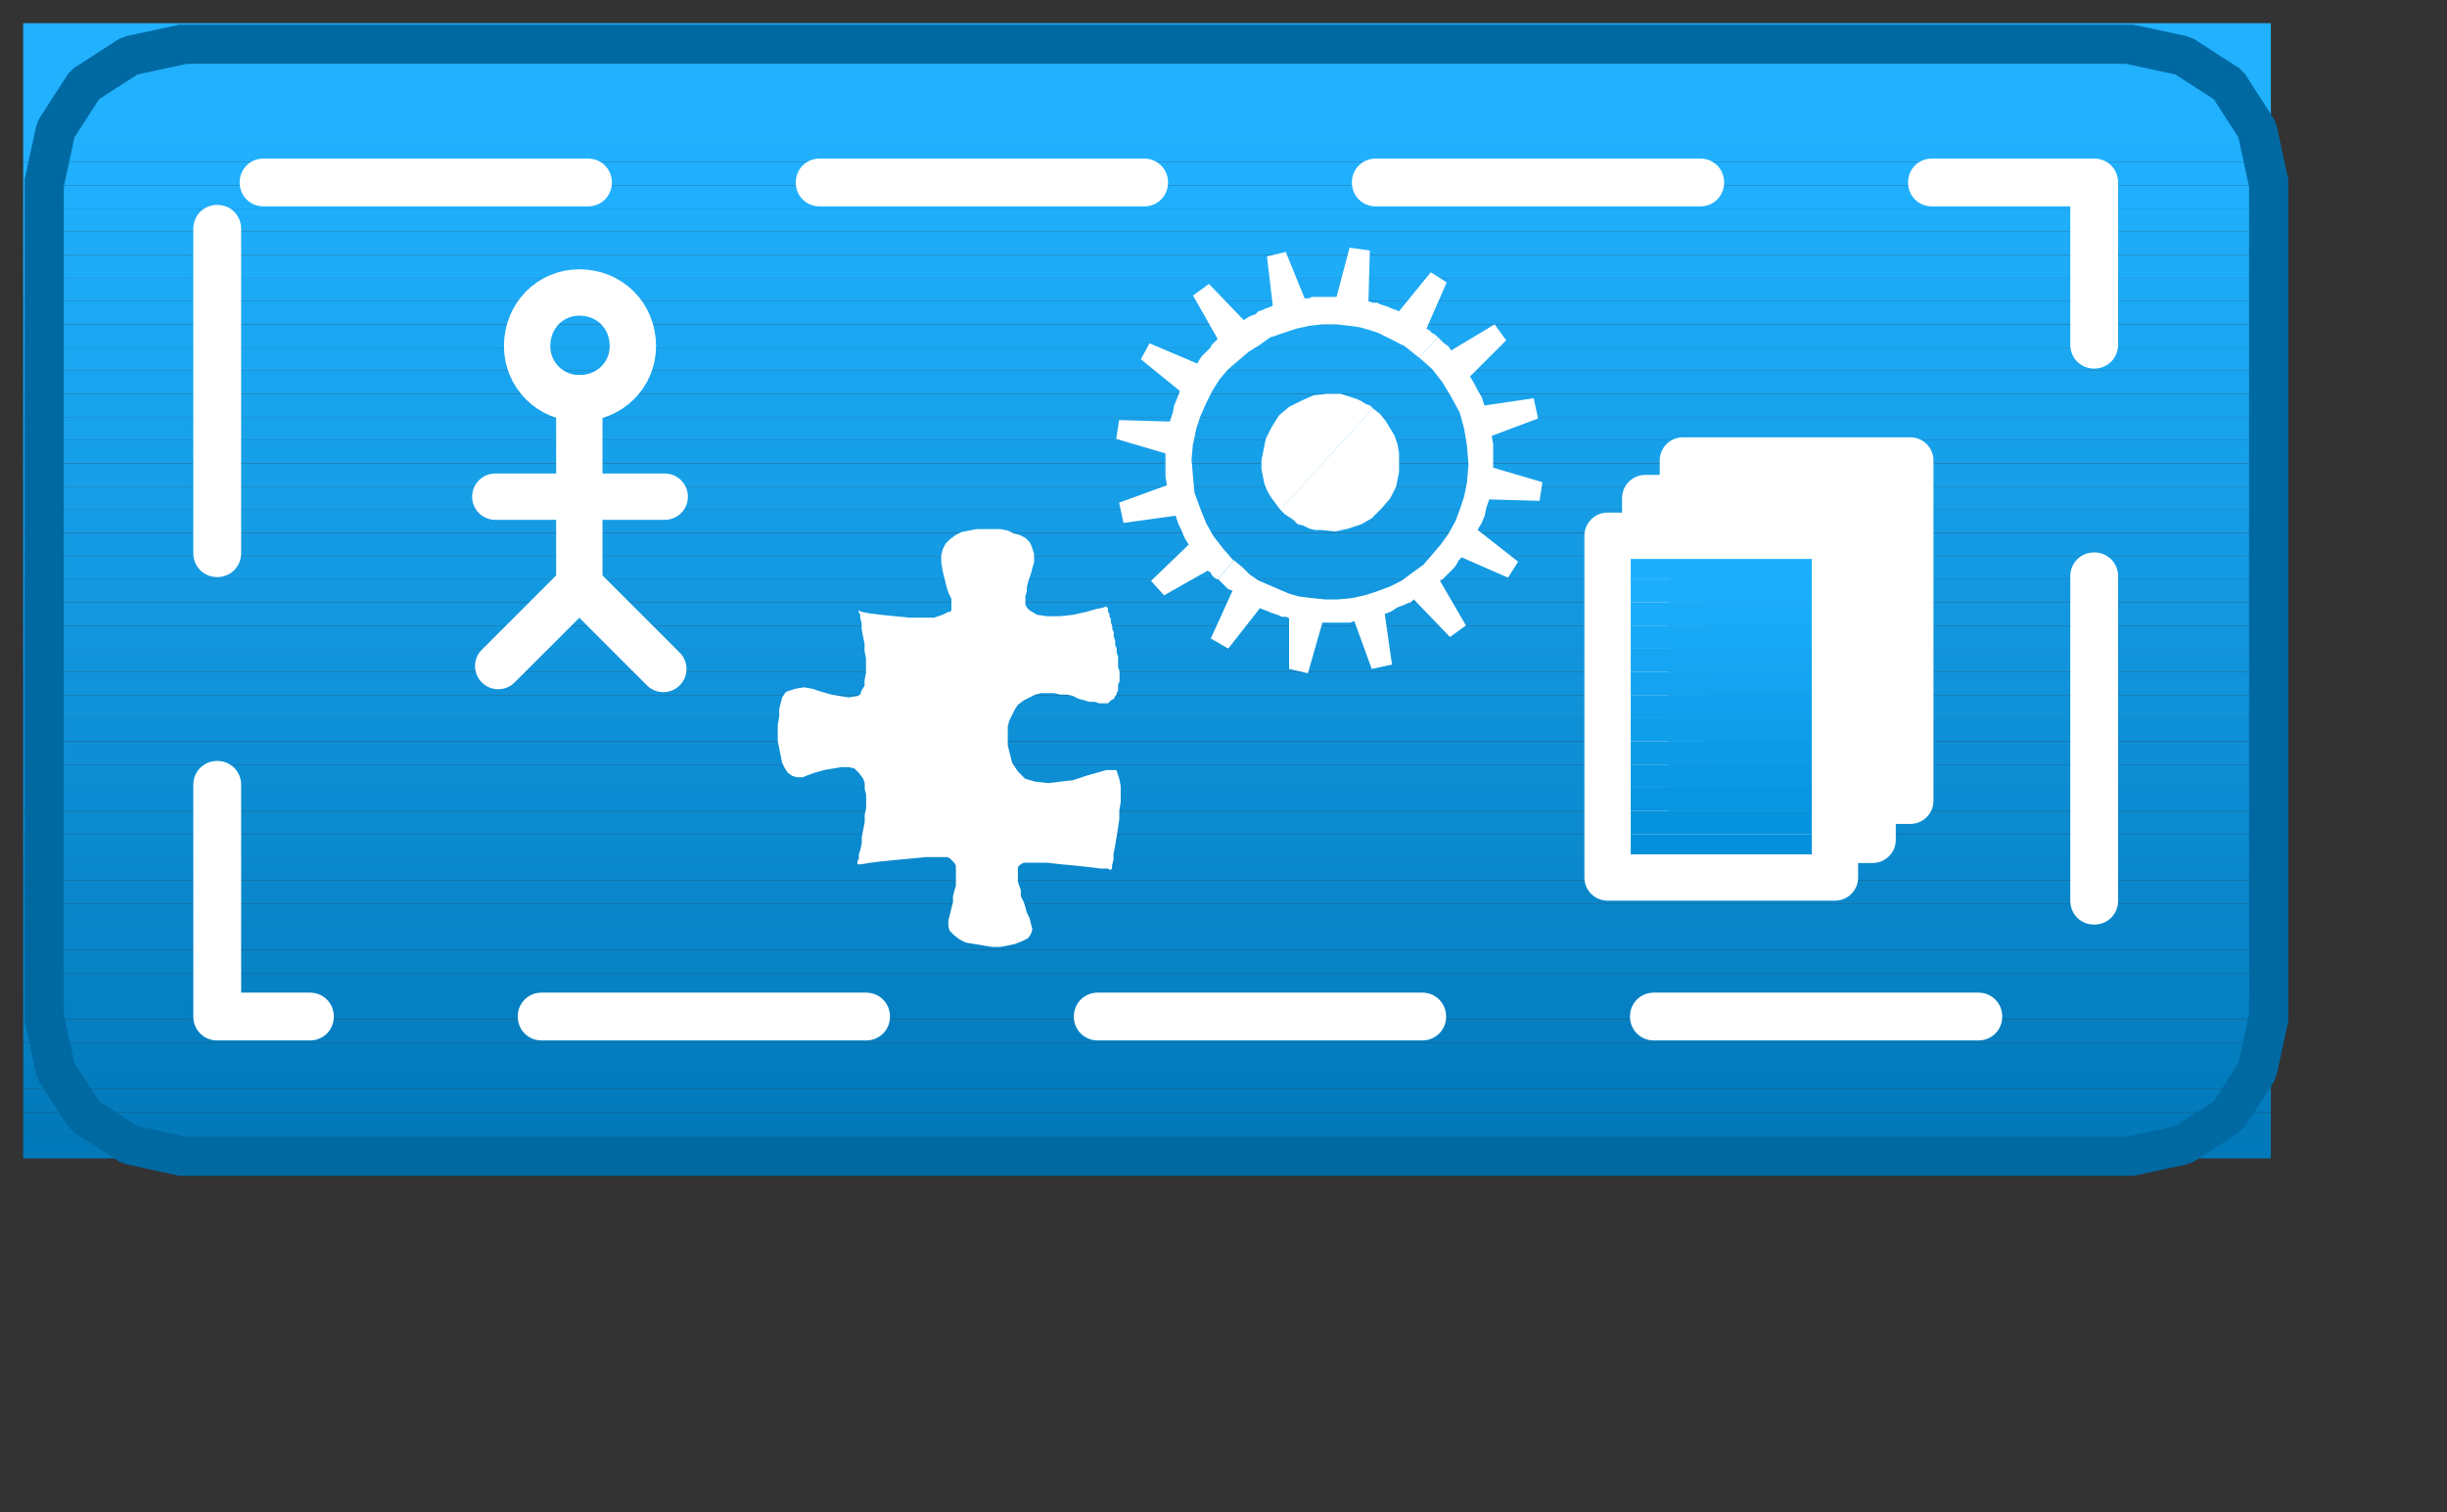 <?xml version="1.0" encoding="UTF-8" standalone="no"?>
<!-- Created with Inkscape (http://www.inkscape.org/) -->

<svg
   xmlns:dc="http://purl.org/dc/elements/1.1/"
   xmlns:cc="http://creativecommons.org/ns#"
   xmlns:rdf="http://www.w3.org/1999/02/22-rdf-syntax-ns#"
   xmlns:svg="http://www.w3.org/2000/svg"
   xmlns="http://www.w3.org/2000/svg"
   xmlns:inkscape="http://www.inkscape.org/namespaces/inkscape"
   version="1.0"
   width="16.5mm"
   height="10.2mm"
   id="svg2">
  <rect width="100%" height="100%" fill="#333333" stroke="none"/>
  <defs
     id="defs4" />
  <g
     id="g6">
    <path
       d="m 0.591,0.591 0,2.953 57.283,0 0,-2.953 -57.283,0 z"
       inkscape:connector-curvature="0"
       id="path8"
       style="fill:#21b1ff;fill-opacity:1;fill-rule:evenodd;stroke:none" />
    <path
       d="m 0.591,3.543 0,0.591 57.283,0 0,-0.591 -57.283,0 z"
       inkscape:connector-curvature="0"
       id="path10"
       style="fill:#20b0fe;fill-opacity:1;fill-rule:evenodd;stroke:none" />
    <path
       d="m 0.591,4.134 0,0.591 57.283,0 0,-0.591 -57.283,0 z"
       inkscape:connector-curvature="0"
       id="path12"
       style="fill:#20b0fd;fill-opacity:1;fill-rule:evenodd;stroke:none" />
    <path
       d="m 0.591,4.724 0,0.591 57.283,0 0,-0.591 -57.283,0 z"
       inkscape:connector-curvature="0"
       id="path14"
       style="fill:#20affc;fill-opacity:1;fill-rule:evenodd;stroke:none" />
    <path
       d="m 0.591,5.315 0,0.591 57.283,0 0,-0.591 -57.283,0 z"
       inkscape:connector-curvature="0"
       id="path16"
       style="fill:#1faefa;fill-opacity:1;fill-rule:evenodd;stroke:none" />
    <path
       d="m 0.591,5.906 0,0.591 57.283,0 0,-0.591 -57.283,0 z"
       inkscape:connector-curvature="0"
       id="path18"
       style="fill:#1eacf9;fill-opacity:1;fill-rule:evenodd;stroke:none" />
    <path
       d="m 0.591,6.496 0,0.591 57.283,0 0,-0.591 -57.283,0 z"
       inkscape:connector-curvature="0"
       id="path20"
       style="fill:#1eabf7;fill-opacity:1;fill-rule:evenodd;stroke:none" />
    <path
       d="m 0.591,7.087 0,0.591 57.283,0 0,-0.591 -57.283,0 z"
       inkscape:connector-curvature="0"
       id="path22"
       style="fill:#1daaf5;fill-opacity:1;fill-rule:evenodd;stroke:none" />
    <path
       d="m 0.591,7.677 0,0.591 57.283,0 0,-0.591 -57.283,0 z"
       inkscape:connector-curvature="0"
       id="path24"
       style="fill:#1ca8f4;fill-opacity:1;fill-rule:evenodd;stroke:none" />
    <path
       d="m 0.591,8.268 0,0.591 57.283,0 0,-0.591 -57.283,0 z"
       inkscape:connector-curvature="0"
       id="path26"
       style="fill:#1ba7f2;fill-opacity:1;fill-rule:evenodd;stroke:none" />
    <path
       d="m 0.591,8.858 0,0.591 57.283,0 0,-0.591 -57.283,0 z"
       inkscape:connector-curvature="0"
       id="path28"
       style="fill:#1aa6f0;fill-opacity:1;fill-rule:evenodd;stroke:none" />
    <path
       d="m 0.591,9.449 0,0.591 57.283,0 0,-0.591 -57.283,0 z"
       inkscape:connector-curvature="0"
       id="path30"
       style="fill:#19a4ef;fill-opacity:1;fill-rule:evenodd;stroke:none" />
    <path
       d="m 0.591,10.039 0,0.591 57.283,0 0,-0.591 -57.283,0 z"
       inkscape:connector-curvature="0"
       id="path32"
       style="fill:#19a3ed;fill-opacity:1;fill-rule:evenodd;stroke:none" />
    <path
       d="m 0.591,10.63 0,0.591 57.283,0 0,-0.591 -57.283,0 z"
       inkscape:connector-curvature="0"
       id="path34"
       style="fill:#18a2eb;fill-opacity:1;fill-rule:evenodd;stroke:none" />
    <path
       d="m 0.591,11.22 0,0.591 57.283,0 0,-0.591 -57.283,0 z"
       inkscape:connector-curvature="0"
       id="path36"
       style="fill:#17a0ea;fill-opacity:1;fill-rule:evenodd;stroke:none" />
    <path
       d="m 0.591,11.811 0,0.591 57.283,0 0,-0.591 -57.283,0 z"
       inkscape:connector-curvature="0"
       id="path38"
       style="fill:#179fe8;fill-opacity:1;fill-rule:evenodd;stroke:none" />
    <path
       d="m 0.591,12.402 0,0.591 57.283,0 0,-0.591 -57.283,0 z"
       inkscape:connector-curvature="0"
       id="path40"
       style="fill:#169ee6;fill-opacity:1;fill-rule:evenodd;stroke:none" />
    <path
       d="m 0.591,12.992 0,0.591 57.283,0 0,-0.591 -57.283,0 z"
       inkscape:connector-curvature="0"
       id="path42"
       style="fill:#159ce5;fill-opacity:1;fill-rule:evenodd;stroke:none" />
    <path
       d="m 0.591,13.583 0,0.591 57.283,0 0,-0.591 -57.283,0 z"
       inkscape:connector-curvature="0"
       id="path44"
       style="fill:#159be3;fill-opacity:1;fill-rule:evenodd;stroke:none" />
    <path
       d="m 0.591,14.173 0,0.591 57.283,0 0,-0.591 -57.283,0 z"
       inkscape:connector-curvature="0"
       id="path46"
       style="fill:#149ae2;fill-opacity:1;fill-rule:evenodd;stroke:none" />
    <path
       d="m 0.591,14.764 0,0.591 57.283,0 0,-0.591 -57.283,0 z"
       inkscape:connector-curvature="0"
       id="path48"
       style="fill:#1398e0;fill-opacity:1;fill-rule:evenodd;stroke:none" />
    <path
       d="m 0.591,15.354 0,0.591 57.283,0 0,-0.591 -57.283,0 z"
       inkscape:connector-curvature="0"
       id="path50"
       style="fill:#1397df;fill-opacity:1;fill-rule:evenodd;stroke:none" />
    <path
       d="m 0.591,15.945 0,0.591 57.283,0 0,-0.591 -57.283,0 z"
       inkscape:connector-curvature="0"
       id="path52"
       style="fill:#1296dd;fill-opacity:1;fill-rule:evenodd;stroke:none" />
    <path
       d="m 0.591,16.535 0,0.591 57.283,0 0,-0.591 -57.283,0 z"
       inkscape:connector-curvature="0"
       id="path54"
       style="fill:#1194dc;fill-opacity:1;fill-rule:evenodd;stroke:none" />
    <path
       d="m 0.591,17.126 0,0.591 57.283,0 0,-0.591 -57.283,0 z"
       inkscape:connector-curvature="0"
       id="path56"
       style="fill:#1093da;fill-opacity:1;fill-rule:evenodd;stroke:none" />
    <path
       d="m 0.591,17.717 0,0.591 57.283,0 0,-0.591 -57.283,0 z"
       inkscape:connector-curvature="0"
       id="path58"
       style="fill:#0f92d8;fill-opacity:1;fill-rule:evenodd;stroke:none" />
    <path
       d="m 0.591,18.307 0,0.591 57.283,0 0,-0.591 -57.283,0 z"
       inkscape:connector-curvature="0"
       id="path60"
       style="fill:#0e90d7;fill-opacity:1;fill-rule:evenodd;stroke:none" />
    <path
       d="m 0.591,18.898 0,0.591 57.283,0 0,-0.591 -57.283,0 z"
       inkscape:connector-curvature="0"
       id="path62"
       style="fill:#0e8fd5;fill-opacity:1;fill-rule:evenodd;stroke:none" />
    <path
       d="m 0.591,19.488 0,0.591 57.283,0 0,-0.591 -57.283,0 z"
       inkscape:connector-curvature="0"
       id="path64"
       style="fill:#0d8ed3;fill-opacity:1;fill-rule:evenodd;stroke:none" />
    <path
       d="m 0.591,20.079 0,0.591 57.283,0 0,-0.591 -57.283,0 z"
       inkscape:connector-curvature="0"
       id="path66"
       style="fill:#0c8cd2;fill-opacity:1;fill-rule:evenodd;stroke:none" />
    <path
       d="m 0.591,20.669 0,0.591 57.283,0 0,-0.591 -57.283,0 z"
       inkscape:connector-curvature="0"
       id="path68"
       style="fill:#0c8bd0;fill-opacity:1;fill-rule:evenodd;stroke:none" />
    <path
       d="m 0.591,21.26 0,0.591 57.283,0 0,-0.591 -57.283,0 z"
       inkscape:connector-curvature="0"
       id="path70"
       style="fill:#0b8ace;fill-opacity:1;fill-rule:evenodd;stroke:none" />
    <path
       d="m 0.591,21.85 0,0.591 57.283,0 0,-0.591 -57.283,0 z"
       inkscape:connector-curvature="0"
       id="path72"
       style="fill:#0a88cd;fill-opacity:1;fill-rule:evenodd;stroke:none" />
    <path
       d="m 0.591,22.441 0,0.591 57.283,0 0,-0.591 -57.283,0 z"
       inkscape:connector-curvature="0"
       id="path74"
       style="fill:#0a87cb;fill-opacity:1;fill-rule:evenodd;stroke:none" />
    <path
       d="m 0.591,23.031 0,0.591 57.283,0 0,-0.591 -57.283,0 z"
       inkscape:connector-curvature="0"
       id="path76"
       style="fill:#0986c9;fill-opacity:1;fill-rule:evenodd;stroke:none" />
    <path
       d="m 0.591,23.622 0,0.591 57.283,0 0,-0.591 -57.283,0 z"
       inkscape:connector-curvature="0"
       id="path78"
       style="fill:#0884c8;fill-opacity:1;fill-rule:evenodd;stroke:none" />
    <path
       d="m 0.591,24.213 0,0.591 57.283,0 0,-0.591 -57.283,0 z"
       inkscape:connector-curvature="0"
       id="path80"
       style="fill:#0783c6;fill-opacity:1;fill-rule:evenodd;stroke:none" />
    <path
       d="m 0.591,24.803 0,0.591 57.283,0 0,-0.591 -57.283,0 z"
       inkscape:connector-curvature="0"
       id="path82"
       style="fill:#0682c4;fill-opacity:1;fill-rule:evenodd;stroke:none" />
    <path
       d="m 0.591,25.394 0,0.591 57.283,0 0,-0.591 -57.283,0 z"
       inkscape:connector-curvature="0"
       id="path84"
       style="fill:#0580c3;fill-opacity:1;fill-rule:evenodd;stroke:none" />
    <path
       d="m 0.591,25.984 0,0.591 57.283,0 0,-0.591 -57.283,0 z"
       inkscape:connector-curvature="0"
       id="path86"
       style="fill:#057fc1;fill-opacity:1;fill-rule:evenodd;stroke:none" />
    <path
       d="m 0.591,26.575 0,0.591 57.283,0 0,-0.591 -57.283,0 z"
       inkscape:connector-curvature="0"
       id="path88"
       style="fill:#047ebf;fill-opacity:1;fill-rule:evenodd;stroke:none" />
    <path
       d="m 0.591,27.165 0,0.591 57.283,0 0,-0.591 -57.283,0 z"
       inkscape:connector-curvature="0"
       id="path90"
       style="fill:#037cbe;fill-opacity:1;fill-rule:evenodd;stroke:none" />
    <path
       d="m 0.591,27.756 0,0.591 57.283,0 0,-0.591 -57.283,0 z"
       inkscape:connector-curvature="0"
       id="path92"
       style="fill:#037bbc;fill-opacity:1;fill-rule:evenodd;stroke:none" />
    <path
       d="m 0.591,28.346 0,0.591 57.283,0 0,-0.591 -57.283,0 z"
       inkscape:connector-curvature="0"
       id="path94"
       style="fill:#027aba;fill-opacity:1;fill-rule:evenodd;stroke:none" />
    <path
       d="m 0.591,28.937 0,0.591 57.283,0 0,-0.591 -57.283,0 z"
       inkscape:connector-curvature="0"
       id="path96"
       style="fill:#0178b9;fill-opacity:1;fill-rule:evenodd;stroke:none" />
    <path
       d="m 4.761,28.974 -0.111,0 49.606,0 -0.074,0 1.366,-0.295 -0.185,0.074 1.144,-0.738 -0.148,0.148 0.738,-1.144 -0.074,0.185 0.295,-1.366 0,0.074 0,-21.26 0,0.111 -0.295,-1.366 0.074,0.185 -0.738,-1.144 0.148,0.148 -1.144,-0.738 0.185,0.074 -1.366,-0.295 0.074,0 -49.606,0 0.111,0 -1.366,0.295 0.185,-0.074 -1.144,0.738 0.148,-0.148 -0.738,1.144 0.074,-0.185 -0.295,1.366 0,-0.111 0,21.26 0,-0.074 0.295,1.366 -0.074,-0.185 0.738,1.144 -0.148,-0.148 1.144,0.738 -0.185,-0.074 z m -1.55,0.701 c -0.074,-0.037 -0.111,-0.037 -0.185,-0.074 L 1.882,28.863 C 1.845,28.826 1.772,28.752 1.735,28.716 L 0.997,27.571 C 0.96,27.498 0.96,27.461 0.923,27.387 l -0.295,-1.366 c 0,-0.037 0,-0.074 0,-0.111 l 0,-21.26 c 0,0 0,-0.037 0,-0.074 L 0.923,3.211 C 0.96,3.137 0.96,3.1 0.997,3.027 L 1.735,1.882 C 1.772,1.845 1.845,1.772 1.882,1.735 L 3.027,0.997 C 3.1,0.96 3.137,0.96 3.211,0.923 l 1.366,-0.295 c 0.037,0 0.074,0 0.074,0 l 49.606,0 c 0.037,0 0.074,0 0.111,0 l 1.366,0.295 c 0.074,0.037 0.111,0.037 0.185,0.074 l 1.144,0.738 c 0.037,0.037 0.111,0.111 0.148,0.148 l 0.738,1.144 c 0.037,0.074 0.037,0.111 0.074,0.185 l 0.295,1.366 c 0,0.037 0,0.074 0,0.074 l 0,21.26 c 0,0.037 0,0.074 0,0.111 l -0.295,1.366 c -0.037,0.074 -0.037,0.111 -0.074,0.185 l -0.738,1.144 c -0.037,0.037 -0.111,0.111 -0.148,0.148 l -1.144,0.738 c -0.074,0.037 -0.111,0.037 -0.185,0.074 l -1.366,0.295 c -0.037,0 -0.074,0 -0.111,0 l -49.606,0 c 0,0 -0.037,0 -0.074,0 z"
       inkscape:connector-curvature="0"
       id="path98"
       style="fill:#0069a2;fill-opacity:1;fill-rule:nonzero;stroke:none" />
    <path
       d="m 14.764,10.15 0,4.761 -2.067,2.067"
       inkscape:connector-curvature="0"
       id="path100"
       style="fill:none;stroke:#ffffff;stroke-width:1.181px;stroke-linecap:round;stroke-linejoin:round;stroke-opacity:1;stroke-dasharray:none" />
    <path
       d="m 14.764,14.911 2.141,2.141"
       inkscape:connector-curvature="0"
       id="path102"
       style="fill:none;stroke:#ffffff;stroke-width:1.181px;stroke-linecap:round;stroke-linejoin:round;stroke-opacity:1;stroke-dasharray:none" />
    <path
       d="m 12.623,12.66 4.318,0"
       inkscape:connector-curvature="0"
       id="path104"
       style="fill:none;stroke:#ffffff;stroke-width:1.181px;stroke-linecap:round;stroke-linejoin:round;stroke-opacity:1;stroke-dasharray:none" />
    <path
       d="m 16.129,8.821 c 0,-0.775 -0.591,-1.366 -1.366,-1.366 -0.738,0 -1.329,0.591 -1.329,1.366 0,0.738 0.591,1.329 1.329,1.329 0.775,0 1.366,-0.591 1.366,-1.329"
       inkscape:connector-curvature="0"
       id="path106"
       style="fill:none;stroke:#ffffff;stroke-width:1.181px;stroke-linecap:round;stroke-linejoin:round;stroke-opacity:1;stroke-dasharray:none" />
    <path
       d="m 24.176,23.438 0.037,-0.148 0.037,-0.148 0.037,-0.148 0,-0.148 0.037,-0.148 0.037,-0.111 0,-0.148 0,-0.111 0,-0.074 0,-0.111 0,-0.074 -0.037,-0.074 -0.037,-0.037 -0.037,-0.037 -0.037,-0.037 -0.074,-0.037 -0.221,0 -0.332,0 -0.369,0.037 -0.406,0.037 -0.369,0.037 -0.295,0.037 -0.221,0.037 -0.074,0 0,0 0,-0.074 0.037,-0.074 0,-0.111 0.037,-0.111 0.037,-0.185 0,-0.148 0.037,-0.185 0.037,-0.185 0,-0.185 0.037,-0.185 0,-0.185 0,-0.148 -0.037,-0.148 0,-0.148 -0.037,-0.111 -0.111,-0.148 -0.111,-0.111 -0.148,-0.037 -0.185,0 -0.221,0.037 -0.221,0.037 -0.258,0.074 -0.295,0.111 -0.148,0 -0.111,-0.037 -0.111,-0.074 -0.074,-0.111 -0.074,-0.148 -0.037,-0.185 -0.037,-0.185 -0.037,-0.185 0,-0.221 0,-0.185 0.037,-0.221 0,-0.185 0.037,-0.148 0.037,-0.148 0.074,-0.111 0.037,-0.037 0.221,-0.074 0.221,-0.037 0.221,0.037 0.221,0.074 0.258,0.074 0.221,0.037 0.221,0.037 0.221,-0.037 0.074,-0.037 0.037,-0.111 0.074,-0.111 0,-0.148 0.037,-0.185 0,-0.185 0,-0.185 -0.037,-0.185 0,-0.185 -0.037,-0.185 -0.037,-0.185 0,-0.148 -0.037,-0.148 0,-0.074 -0.037,-0.074 0,-0.037 0.074,0.037 0.185,0.037 0.295,0.037 0.369,0.037 0.369,0.037 0.332,0 0.295,0 0.221,-0.074 0.074,-0.037 0.074,-0.037 0.037,0 0.037,-0.037 0,-0.037 0,-0.074 0,-0.037 0,-0.074 0,-0.074 -0.037,-0.074 -0.037,-0.074 -0.037,-0.111 -0.037,-0.148 -0.037,-0.148 -0.037,-0.148 -0.037,-0.221 0,-0.185 0.037,-0.148 0.074,-0.148 0.111,-0.111 0.148,-0.111 0.148,-0.074 0.185,-0.037 0.185,-0.037 0.221,0 0.185,0 0.221,0 0.185,0.037 0.148,0.074 0.148,0.037 0.148,0.074 0.111,0.111 0.037,0.074 0.037,0.111 0.037,0.111 0,0.111 0,0.111 -0.037,0.111 -0.037,0.148 -0.037,0.111 -0.037,0.111 -0.037,0.148 0,0.111 -0.037,0.111 0,0.111 0,0.111 0.037,0.074 0.074,0.074 0.185,0.111 0.258,0.037 0.332,0 0.332,-0.037 0.332,-0.074 0.258,-0.074 0.185,-0.037 0.074,-0.037 0,0 0,0.037 0.037,0 0,0.037 0,0.074 0.037,0.037 0,0.074 0.037,0.074 0,0.074 0.037,0.111 0,0.074 0.037,0.074 0,0.111 0.037,0.111 0,0.111 0.037,0.074 0,0.111 0.037,0.111 0,0.074 0,0.111 0,0.074 0.037,0.111 0,0.074 0,0.111 0,0.074 -0.037,0.074 0,0.074 0,0.074 -0.037,0.074 0,0.037 -0.037,0.037 -0.037,0.074 -0.074,0.037 -0.074,0.074 -0.111,0 -0.111,0 -0.111,-0.037 -0.148,0 -0.111,-0.037 -0.148,-0.037 -0.148,-0.074 -0.148,-0.037 -0.185,0 -0.148,-0.037 -0.148,0 -0.185,0 -0.148,0.037 -0.148,0.074 -0.148,0.074 -0.148,0.111 -0.074,0.111 -0.074,0.148 -0.074,0.148 -0.037,0.148 0,0.148 0,0.185 0,0.148 0.037,0.148 0.037,0.148 0.037,0.148 0.074,0.111 0.074,0.111 0.111,0.111 0.074,0.074 0.258,0.074 0.332,0.037 0.295,-0.037 0.332,-0.037 0.332,-0.111 0.258,-0.074 0.258,-0.074 0.185,0 0.074,0 0.037,0.111 0.037,0.111 0.037,0.185 0,0.185 0,0.221 -0.037,0.221 0,0.221 -0.037,0.258 -0.037,0.221 -0.037,0.221 -0.037,0.185 0,0.148 -0.037,0.148 0,0.074 -0.037,0.037 -0.074,-0.037 -0.185,0 -0.295,-0.037 -0.332,-0.037 -0.406,-0.037 -0.332,-0.037 -0.295,0 -0.221,0 -0.074,0 -0.074,0.037 -0.037,0.037 -0.037,0.037 0,0.074 0,0.111 0,0.074 0,0.111 0.037,0.111 0.037,0.111 0,0.148 0.074,0.148 0.037,0.111 0.037,0.148 0.074,0.148 0.037,0.148 0.037,0.148 -0.037,0.111 -0.074,0.111 -0.148,0.074 -0.185,0.074 -0.185,0.037 -0.185,0.037 -0.221,0 -0.221,-0.037 -0.221,-0.037 -0.221,-0.037 -0.148,-0.074 -0.148,-0.111 -0.111,-0.111 -0.037,-0.111 0,-0.185 z"
       inkscape:connector-curvature="0"
       id="path108"
       style="fill:#ffffff;fill-opacity:1;fill-rule:evenodd;stroke:none" />
    <path
       d="m 39.235,12.771 0.074,-0.48 -1.255,-0.369 0,-0.221 0,-0.185 0,-0.185 -0.037,-0.221 1.181,-0.443 -0.111,-0.517 -1.255,0.185 -0.074,-0.221 L 37.648,9.929 37.574,9.781 37.463,9.596 38.386,8.674 38.091,8.268 36.983,8.932 36.909,8.821 l -0.111,-0.074 -0.074,-0.074 -0.074,-0.074 -0.48,0.517 0.332,0.295 0.258,0.332 0.221,0.369 0.221,0.406 0.111,0.406 0.074,0.443 0.037,0.48 -0.037,0.443 -0.074,0.369 -0.111,0.332 -0.111,0.295 -0.185,0.332 -0.185,0.258 -0.221,0.258 -0.221,0.258 -0.258,0.185 -0.295,0.221 -0.295,0.148 -0.295,0.111 -0.332,0.111 -0.332,0.074 -0.369,0.037 -0.332,0 -0.369,-0.037 -0.295,-0.037 -0.258,-0.074 -0.258,-0.111 -0.258,-0.111 -0.258,-0.111 -0.221,-0.148 -0.185,-0.185 -0.221,-0.185 -0.406,0.48 0.074,0.074 0.111,0.111 0.074,0.074 0.111,0.037 -0.554,1.218 0.443,0.258 0.812,-1.033 0.074,0.037 0.111,0.037 0.074,0.037 0.111,0.037 0.111,0.037 0.074,0.037 0.111,0 0.074,0.037 0,1.292 0.48,0.111 0.369,-1.292 0.111,0 0.074,0 0.111,0 0.111,0 0.074,0 0.111,0 0.111,0 0.111,-0.037 0.443,1.218 0.517,-0.111 -0.185,-1.292 0.111,-0.037 0.074,-0.037 0.111,-0.074 0.074,-0.037 0.111,-0.037 0.074,-0.037 0.111,-0.037 0.074,-0.074 0.923,0.96 0.406,-0.295 -0.664,-1.144 0.074,-0.037 0.074,-0.074 0.074,-0.074 0.074,-0.074 0.074,-0.074 0.074,-0.111 0.037,-0.074 0.074,-0.074 1.181,0.517 0.258,-0.406 -1.033,-0.812 0.111,-0.185 0.074,-0.185 0.037,-0.185 0.074,-0.221 1.292,0.037 z"
       inkscape:connector-curvature="0"
       id="path110"
       style="fill:#ffffff;fill-opacity:1;fill-rule:evenodd;stroke:none" />
    <path
       d="m 30.413,11.294 0.074,-0.369 0.111,-0.332 0.148,-0.332 0.148,-0.295 0.185,-0.295 0.221,-0.258 0.258,-0.221 0.258,-0.221 0.295,-0.185 0.258,-0.185 0.332,-0.111 0.332,-0.111 0.332,-0.074 0.332,-0.037 0.369,0 0.332,0.037 0.258,0.037 0.258,0.074 0.221,0.074 0.221,0.111 0.221,0.111 0.221,0.111 0.185,0.148 0.185,0.148 0.48,-0.517 -0.074,-0.074 -0.074,-0.037 -0.074,-0.074 -0.074,-0.037 0.517,-1.181 -0.406,-0.258 -0.812,0.997 -0.074,-0.037 -0.111,-0.037 -0.074,-0.037 -0.111,-0.037 -0.111,-0.037 -0.074,-0.037 -0.111,0 -0.111,-0.037 0.037,-1.292 -0.517,-0.074 -0.332,1.255 -0.111,0 -0.074,0 -0.111,0 -0.111,0 -0.111,0 -0.111,0 -0.074,0.037 -0.111,0 -0.48,-1.181 -0.48,0.111 0.148,1.255 -0.074,0.037 -0.111,0.037 -0.074,0.037 -0.111,0.037 -0.074,0.074 -0.111,0.037 -0.074,0.037 -0.111,0.074 -0.886,-0.923 -0.406,0.295 0.627,1.107 -0.074,0.074 -0.074,0.074 -0.037,0.074 -0.074,0.074 -0.074,0.074 -0.074,0.074 -0.074,0.111 -0.037,0.074 -1.218,-0.517 -0.221,0.406 0.997,0.812 -0.074,0.185 -0.074,0.185 -0.037,0.185 -0.074,0.221 -1.292,-0.037 -0.074,0.48 1.255,0.369 0,0.221 0,0.185 0,0.185 0.037,0.221 -1.218,0.443 0.111,0.517 1.329,-0.185 0.074,0.221 0.074,0.148 0.074,0.185 0.111,0.185 -0.96,0.923 0.332,0.369 1.107,-0.627 0.074,0.037 0.037,0.074 0.074,0.074 0.074,0.037 0.406,-0.48 -0.258,-0.295 -0.258,-0.332 -0.185,-0.332 -0.148,-0.369 -0.148,-0.406 -0.037,-0.406 -0.037,-0.443 0.037,-0.406 z"
       inkscape:connector-curvature="0"
       id="path112"
       style="fill:#ffffff;fill-opacity:1;fill-rule:evenodd;stroke:none" />
    <path
       d="m 35.655,12.032 0,-0.221 0,-0.258 -0.037,-0.221 -0.074,-0.221 -0.111,-0.185 -0.111,-0.185 -0.148,-0.185 -0.185,-0.148 -2.362,2.584 0.111,0.111 0.111,0.074 0.111,0.074 0.111,0.111 0.148,0.037 0.148,0.074 0.148,0.037 0.148,0 0.369,0.037 0.332,-0.074 0.332,-0.111 0.258,-0.148 0.258,-0.258 0.221,-0.258 0.148,-0.295 0.074,-0.369 z"
       inkscape:connector-curvature="0"
       id="path114"
       style="fill:#ffffff;fill-opacity:1;fill-rule:evenodd;stroke:none" />
    <path
       d="m 34.178,10.039 -0.369,0 -0.332,0.037 -0.332,0.148 -0.295,0.148 -0.258,0.221 -0.185,0.295 -0.148,0.295 -0.074,0.369 -0.037,0.185 0,0.221 0.037,0.185 0.037,0.185 0.074,0.185 0.111,0.185 0.111,0.148 0.111,0.148 2.362,-2.584 -0.074,-0.074 -0.111,-0.037 -0.111,-0.074 -0.074,-0.037 -0.111,-0.037 -0.111,-0.037 -0.111,-0.037 -0.111,-0.037 z"
       inkscape:connector-curvature="0"
       id="path116"
       style="fill:#ffffff;fill-opacity:1;fill-rule:evenodd;stroke:none" />
    <path
       d="m 42.52,11.22 0,1.181 5.906,0 0,-1.181 -5.906,0 z"
       inkscape:connector-curvature="0"
       id="path118"
       style="fill:#1eb0ff;fill-opacity:1;fill-rule:evenodd;stroke:none" />
    <path
       d="m 42.52,12.402 0,0.591 5.906,0 0,-0.591 -5.906,0 z"
       inkscape:connector-curvature="0"
       id="path120"
       style="fill:#1daffe;fill-opacity:1;fill-rule:evenodd;stroke:none" />
    <path
       d="m 42.52,12.992 0,0.591 5.906,0 0,-0.591 -5.906,0 z"
       inkscape:connector-curvature="0"
       id="path122"
       style="fill:#1badfb;fill-opacity:1;fill-rule:evenodd;stroke:none" />
    <path
       d="m 42.52,13.583 0,0.591 5.906,0 0,-0.591 -5.906,0 z"
       inkscape:connector-curvature="0"
       id="path124"
       style="fill:#19aaf8;fill-opacity:1;fill-rule:evenodd;stroke:none" />
    <path
       d="m 42.52,14.173 0,0.591 5.906,0 0,-0.591 -5.906,0 z"
       inkscape:connector-curvature="0"
       id="path126"
       style="fill:#17a8f6;fill-opacity:1;fill-rule:evenodd;stroke:none" />
    <path
       d="m 42.52,14.764 0,0.591 5.906,0 0,-0.591 -5.906,0 z"
       inkscape:connector-curvature="0"
       id="path128"
       style="fill:#15a5f3;fill-opacity:1;fill-rule:evenodd;stroke:none" />
    <path
       d="m 42.52,15.354 0,0.591 5.906,0 0,-0.591 -5.906,0 z"
       inkscape:connector-curvature="0"
       id="path130"
       style="fill:#13a2ef;fill-opacity:1;fill-rule:evenodd;stroke:none" />
    <path
       d="m 42.52,15.945 0,0.591 5.906,0 0,-0.591 -5.906,0 z"
       inkscape:connector-curvature="0"
       id="path132"
       style="fill:#109fec;fill-opacity:1;fill-rule:evenodd;stroke:none" />
    <path
       d="m 42.52,16.535 0,0.591 5.906,0 0,-0.591 -5.906,0 z"
       inkscape:connector-curvature="0"
       id="path134"
       style="fill:#0e9de9;fill-opacity:1;fill-rule:evenodd;stroke:none" />
    <path
       d="m 42.52,17.126 0,0.591 5.906,0 0,-0.591 -5.906,0 z"
       inkscape:connector-curvature="0"
       id="path136"
       style="fill:#0c9ae7;fill-opacity:1;fill-rule:evenodd;stroke:none" />
    <path
       d="m 42.52,17.717 0,0.591 5.906,0 0,-0.591 -5.906,0 z"
       inkscape:connector-curvature="0"
       id="path138"
       style="fill:#0a97e3;fill-opacity:1;fill-rule:evenodd;stroke:none" />
    <path
       d="m 42.52,18.307 0,0.591 5.906,0 0,-0.591 -5.906,0 z"
       inkscape:connector-curvature="0"
       id="path140"
       style="fill:#0895e0;fill-opacity:1;fill-rule:evenodd;stroke:none" />
    <path
       d="m 42.52,18.898 0,0.591 5.906,0 0,-0.591 -5.906,0 z"
       inkscape:connector-curvature="0"
       id="path142"
       style="fill:#0592dd;fill-opacity:1;fill-rule:evenodd;stroke:none" />
    <path
       d="m 42.52,19.488 0,0.591 5.906,0 0,-0.591 -5.906,0 z"
       inkscape:connector-curvature="0"
       id="path144"
       style="fill:#038fda;fill-opacity:1;fill-rule:evenodd;stroke:none" />
    <path
       d="m 42.889,20.411 5.795,0 0,-8.674 -5.795,0 0,8.674 z"
       inkscape:connector-curvature="0"
       id="path146"
       style="fill:none;stroke:#ffffff;stroke-width:1.181px;stroke-linecap:round;stroke-linejoin:round;stroke-opacity:1;stroke-dasharray:none" />
    <path
       d="m 41.929,12.402 0,1.181 5.906,0 0,-1.181 -5.906,0 z"
       inkscape:connector-curvature="0"
       id="path148"
       style="fill:#1eb0ff;fill-opacity:1;fill-rule:evenodd;stroke:none" />
    <path
       d="m 41.929,13.583 0,0.591 5.906,0 0,-0.591 -5.906,0 z"
       inkscape:connector-curvature="0"
       id="path150"
       style="fill:#1daffd;fill-opacity:1;fill-rule:evenodd;stroke:none" />
    <path
       d="m 41.929,14.173 0,0.591 5.906,0 0,-0.591 -5.906,0 z"
       inkscape:connector-curvature="0"
       id="path152"
       style="fill:#1aacfa;fill-opacity:1;fill-rule:evenodd;stroke:none" />
    <path
       d="m 41.929,14.764 0,0.591 5.906,0 0,-0.591 -5.906,0 z"
       inkscape:connector-curvature="0"
       id="path154"
       style="fill:#18a9f7;fill-opacity:1;fill-rule:evenodd;stroke:none" />
    <path
       d="m 41.929,15.354 0,0.591 5.906,0 0,-0.591 -5.906,0 z"
       inkscape:connector-curvature="0"
       id="path156"
       style="fill:#16a7f5;fill-opacity:1;fill-rule:evenodd;stroke:none" />
    <path
       d="m 41.929,15.945 0,0.591 5.906,0 0,-0.591 -5.906,0 z"
       inkscape:connector-curvature="0"
       id="path158"
       style="fill:#14a4f1;fill-opacity:1;fill-rule:evenodd;stroke:none" />
    <path
       d="m 41.929,16.535 0,0.591 5.906,0 0,-0.591 -5.906,0 z"
       inkscape:connector-curvature="0"
       id="path160"
       style="fill:#12a1ee;fill-opacity:1;fill-rule:evenodd;stroke:none" />
    <path
       d="m 41.929,17.126 0,0.591 5.906,0 0,-0.591 -5.906,0 z"
       inkscape:connector-curvature="0"
       id="path162"
       style="fill:#109feb;fill-opacity:1;fill-rule:evenodd;stroke:none" />
    <path
       d="m 41.929,17.717 0,0.591 5.906,0 0,-0.591 -5.906,0 z"
       inkscape:connector-curvature="0"
       id="path164"
       style="fill:#0d9ce8;fill-opacity:1;fill-rule:evenodd;stroke:none" />
    <path
       d="m 41.929,18.307 0,0.591 5.906,0 0,-0.591 -5.906,0 z"
       inkscape:connector-curvature="0"
       id="path166"
       style="fill:#0b99e5;fill-opacity:1;fill-rule:evenodd;stroke:none" />
    <path
       d="m 41.929,18.898 0,0.591 5.906,0 0,-0.591 -5.906,0 z"
       inkscape:connector-curvature="0"
       id="path168"
       style="fill:#0996e2;fill-opacity:1;fill-rule:evenodd;stroke:none" />
    <path
       d="m 41.929,19.488 0,0.591 5.906,0 0,-0.591 -5.906,0 z"
       inkscape:connector-curvature="0"
       id="path170"
       style="fill:#0794df;fill-opacity:1;fill-rule:evenodd;stroke:none" />
    <path
       d="m 41.929,20.079 0,0.591 5.906,0 0,-0.591 -5.906,0 z"
       inkscape:connector-curvature="0"
       id="path172"
       style="fill:#0591dd;fill-opacity:1;fill-rule:evenodd;stroke:none" />
    <path
       d="m 41.929,20.669 0,0.591 5.906,0 0,-0.591 -5.906,0 z"
       inkscape:connector-curvature="0"
       id="path174"
       style="fill:#038ed9;fill-opacity:1;fill-rule:evenodd;stroke:none" />
    <path
       d="m 41.929,21.407 5.795,0 0,-8.711 -5.795,0 0,8.711 z"
       inkscape:connector-curvature="0"
       id="path176"
       style="fill:none;stroke:#ffffff;stroke-width:1.181px;stroke-linecap:round;stroke-linejoin:round;stroke-opacity:1;stroke-dasharray:none" />
    <path
       d="m 40.748,13.583 0,0.591 5.906,0 0,-0.591 -5.906,0 z"
       inkscape:connector-curvature="0"
       id="path178"
       style="fill:#1eb0ff;fill-opacity:1;fill-rule:evenodd;stroke:none" />
    <path
       d="m 40.748,14.173 0,0.591 5.906,0 0,-0.591 -5.906,0 z"
       inkscape:connector-curvature="0"
       id="path180"
       style="fill:#1daffe;fill-opacity:1;fill-rule:evenodd;stroke:none" />
    <path
       d="m 40.748,14.764 0,0.591 5.906,0 0,-0.591 -5.906,0 z"
       inkscape:connector-curvature="0"
       id="path182"
       style="fill:#1caefc;fill-opacity:1;fill-rule:evenodd;stroke:none" />
    <path
       d="m 40.748,15.354 0,0.591 5.906,0 0,-0.591 -5.906,0 z"
       inkscape:connector-curvature="0"
       id="path184"
       style="fill:#1aabf9;fill-opacity:1;fill-rule:evenodd;stroke:none" />
    <path
       d="m 40.748,15.945 0,0.591 5.906,0 0,-0.591 -5.906,0 z"
       inkscape:connector-curvature="0"
       id="path186"
       style="fill:#17a8f6;fill-opacity:1;fill-rule:evenodd;stroke:none" />
    <path
       d="m 40.748,16.535 0,0.591 5.906,0 0,-0.591 -5.906,0 z"
       inkscape:connector-curvature="0"
       id="path188"
       style="fill:#15a5f3;fill-opacity:1;fill-rule:evenodd;stroke:none" />
    <path
       d="m 40.748,17.126 0,0.591 5.906,0 0,-0.591 -5.906,0 z"
       inkscape:connector-curvature="0"
       id="path190"
       style="fill:#13a3f0;fill-opacity:1;fill-rule:evenodd;stroke:none" />
    <path
       d="m 40.748,17.717 0,0.591 5.906,0 0,-0.591 -5.906,0 z"
       inkscape:connector-curvature="0"
       id="path192"
       style="fill:#11a0ed;fill-opacity:1;fill-rule:evenodd;stroke:none" />
    <path
       d="m 40.748,18.307 0,0.591 5.906,0 0,-0.591 -5.906,0 z"
       inkscape:connector-curvature="0"
       id="path194"
       style="fill:#0f9eea;fill-opacity:1;fill-rule:evenodd;stroke:none" />
    <path
       d="m 40.748,18.898 0,0.591 5.906,0 0,-0.591 -5.906,0 z"
       inkscape:connector-curvature="0"
       id="path196"
       style="fill:#0d9be7;fill-opacity:1;fill-rule:evenodd;stroke:none" />
    <path
       d="m 40.748,19.488 0,0.591 5.906,0 0,-0.591 -5.906,0 z"
       inkscape:connector-curvature="0"
       id="path198"
       style="fill:#0a98e4;fill-opacity:1;fill-rule:evenodd;stroke:none" />
    <path
       d="m 40.748,20.079 0,0.591 5.906,0 0,-0.591 -5.906,0 z"
       inkscape:connector-curvature="0"
       id="path200"
       style="fill:#0895e1;fill-opacity:1;fill-rule:evenodd;stroke:none" />
    <path
       d="m 40.748,20.669 0,0.591 5.906,0 0,-0.591 -5.906,0 z"
       inkscape:connector-curvature="0"
       id="path202"
       style="fill:#0693de;fill-opacity:1;fill-rule:evenodd;stroke:none" />
    <path
       d="m 40.748,21.26 0,0.591 5.906,0 0,-0.591 -5.906,0 z"
       inkscape:connector-curvature="0"
       id="path204"
       style="fill:#0490db;fill-opacity:1;fill-rule:evenodd;stroke:none" />
    <path
       d="m 40.748,21.85 0,0.591 5.906,0 0,-0.591 -5.906,0 z"
       inkscape:connector-curvature="0"
       id="path206"
       style="fill:#028dd8;fill-opacity:1;fill-rule:evenodd;stroke:none" />
    <path
       d="m 40.969,22.367 5.795,0 0,-8.711 -5.795,0 0,8.711 z"
       inkscape:connector-curvature="0"
       id="path208"
       style="fill:none;stroke:#ffffff;stroke-width:1.181px;stroke-linecap:round;stroke-linejoin:round;stroke-opacity:1;stroke-dasharray:none" />
    <path
       d="m 6.127,5.832 0,8.268 c 0,0.332 -0.258,0.591 -0.591,0.591 -0.332,0 -0.591,-0.258 -0.591,-0.591 l 0,-8.268 c 0,-0.332 0.258,-0.591 0.591,-0.591 0.332,0 0.591,0.258 0.591,0.591 z m 0,14.173 0,5.906 -0.591,-0.591 2.362,0 c 0.332,0 0.591,0.258 0.591,0.591 0,0.332 -0.258,0.591 -0.591,0.591 l -2.362,0 c -0.332,0 -0.591,-0.258 -0.591,-0.591 l 0,-5.906 c 0,-0.332 0.258,-0.591 0.591,-0.591 0.332,0 0.591,0.258 0.591,0.591 z m 7.677,5.315 8.268,0 c 0.332,0 0.591,0.258 0.591,0.591 0,0.332 -0.258,0.591 -0.591,0.591 l -8.268,0 c -0.332,0 -0.591,-0.258 -0.591,-0.591 0,-0.332 0.258,-0.591 0.591,-0.591 z m 14.173,0 8.268,0 c 0.332,0 0.591,0.258 0.591,0.591 0,0.332 -0.258,0.591 -0.591,0.591 l -8.268,0 c -0.332,0 -0.591,-0.258 -0.591,-0.591 0,-0.332 0.258,-0.591 0.591,-0.591 z m 14.173,0 8.268,0 c 0.332,0 0.591,0.258 0.591,0.591 0,0.332 -0.258,0.591 -0.591,0.591 l -8.268,0 c -0.332,0 -0.591,-0.258 -0.591,-0.591 0,-0.332 0.258,-0.591 0.591,-0.591 z m 10.63,-2.362 0,-8.268 c 0,-0.332 0.258,-0.591 0.591,-0.591 0.332,0 0.591,0.258 0.591,0.591 l 0,8.268 c 0,0.332 -0.258,0.591 -0.591,0.591 -0.332,0 -0.591,-0.258 -0.591,-0.591 z m 0,-14.173 0,-4.134 0.591,0.591 -4.134,0 c -0.332,0 -0.591,-0.258 -0.591,-0.591 0,-0.332 0.258,-0.591 0.591,-0.591 l 4.134,0 c 0.332,0 0.591,0.258 0.591,0.591 l 0,4.134 c 0,0.332 -0.258,0.591 -0.591,0.591 -0.332,0 -0.591,-0.258 -0.591,-0.591 z m -9.449,-3.543 -8.268,0 c -0.332,0 -0.591,-0.258 -0.591,-0.591 0,-0.332 0.258,-0.591 0.591,-0.591 l 8.268,0 c 0.332,0 0.591,0.258 0.591,0.591 0,0.332 -0.258,0.591 -0.591,0.591 z m -14.173,0 -8.268,0 c -0.332,0 -0.591,-0.258 -0.591,-0.591 0,-0.332 0.258,-0.591 0.591,-0.591 l 8.268,0 c 0.332,0 0.591,0.258 0.591,0.591 0,0.332 -0.258,0.591 -0.591,0.591 z m -14.173,0 -8.268,0 c -0.332,0 -0.591,-0.258 -0.591,-0.591 0,-0.332 0.258,-0.591 0.591,-0.591 l 8.268,0 c 0.332,0 0.591,0.258 0.591,0.591 0,0.332 -0.258,0.591 -0.591,0.591 z"
       inkscape:connector-curvature="0"
       id="path210"
       style="fill:#ffffff;fill-opacity:1;fill-rule:nonzero;stroke:#ffffff;stroke-width:0.037px;stroke-linecap:butt;stroke-linejoin:round;stroke-opacity:1;stroke-dasharray:none" />
  </g>
</svg>
